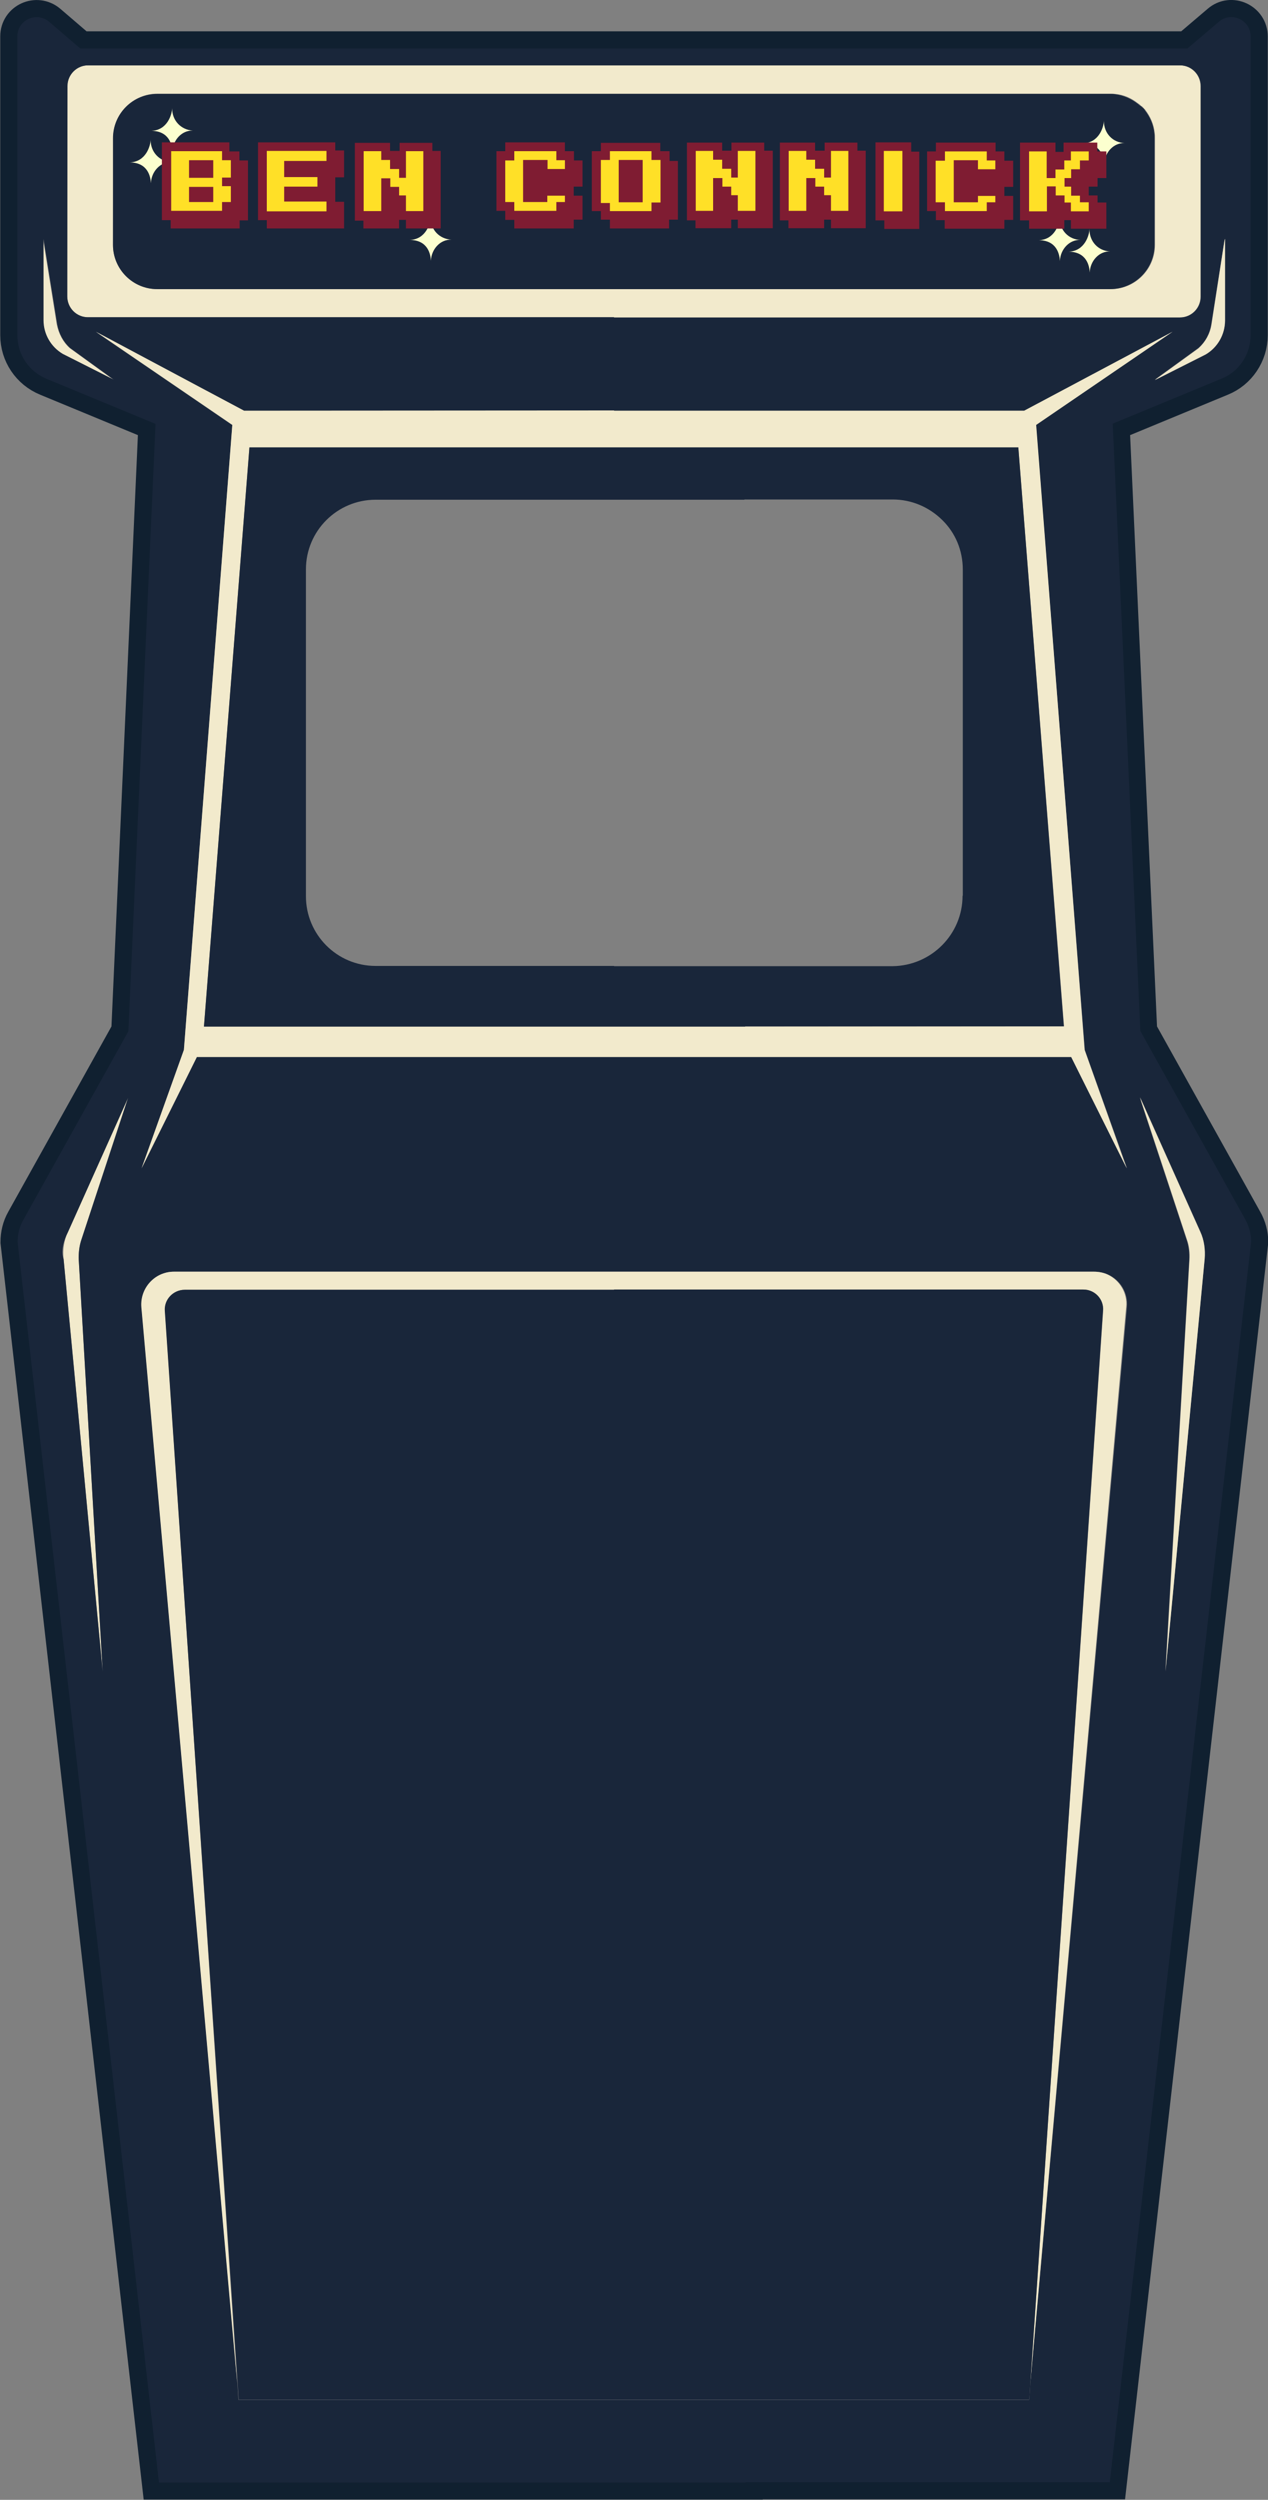 <?xml version="1.0" encoding="utf-8"?>
<!-- Generator: Adobe Illustrator 17.1.0, SVG Export Plug-In . SVG Version: 6.00 Build 0)  -->
<!DOCTYPE svg PUBLIC "-//W3C//DTD SVG 1.1//EN" "http://www.w3.org/Graphics/SVG/1.1/DTD/svg11.dtd">
<svg version="1.1" xmlns="http://www.w3.org/2000/svg" xmlns:xlink="http://www.w3.org/1999/xlink" x="0px" y="0px"
	 viewBox="64.7 -7 518.5 1022" enable-background="new 64.7 -7 518.5 1022" xml:space="preserve">
<rect x="64.7" y="-7" width="518.5" height="1022" fill="#808080" stroke="none"/>
<g id="Layer_1">
	<g id="Layer_8">
	</g>
	<g>
		<polygon fill="none" points="525.1,469.8 525.5,470.6 508.3,422.3 488.3,166.7 508,422.3 		"/>
		<path fill="none" stroke="#102030" stroke-width="14" stroke-miterlimit="10" d="M573.9,491.8l-43-77.2l-11.3-248.3l44.5-18.4
			c7.2-2.9,12-10,12-17.9V7.9c0-6.7-7.9-10.4-13-6l-12.8,10.9H97.5L84.8,1.9c-5.1-4.3-13-0.8-13,6v122.1c0,7.9,4.7,14.9,12,17.9
			l44.5,18.4l-11.1,248.3l-43,77.2c-1.6,2.8-2.3,5.9-2.3,9l57.8,507.1h239.9v-0.1h148.9l57.8-507.1
			C576.3,497.7,575.5,494.6,573.9,491.8z"/>
		<path fill="none" d="M517.7,514.1c4.9,2.3,8.1,7.5,7.6,13.3l-39.2,440.1l39.5-440C526.1,521.6,522.8,516.3,517.7,514.1z"/>
		<polygon fill="none" points="369.5,412.7 499.8,412.7 499.8,412.6 369.5,412.6 		"/>
		<path fill="none" d="M551.1,508l-9.8,168.4l0.3-3L551.1,508c0.2-2.8-0.1-5.6-0.9-8.2l-18.6-56.3l-0.8-1.9l19.2,58.2
			C550.7,502.4,551.1,505.2,551.1,508z"/>
		<path fill="none" d="M507.7,520.2c4.7,0,8.5,4,8,8.8L486,967.5l-0.4,6.4h0.1l0.4-6.5l29.8-438.5
			C516.2,524.2,512.4,520.2,507.7,520.2z"/>
		<path fill="none" d="M518.7,111.2L518.7,111.2c10,0,18.2-8,18.2-18.1l0,0C536.8,103.1,528.8,111.2,518.7,111.2z"/>
		<path fill="none" d="M560,125.7l5.3-34.3v-0.8l-5.5,35c-0.7,3.8-2.5,7.2-5.3,9.7l-17.8,12.9l0.9-0.4l17.1-12.4
			C557.6,132.8,559.4,129.5,560,125.7z"/>
		<path fill="none" d="M429.7,197.1h-60.2h-0.4v0.1h-53.3h-97.5c-15.7,0-28.5,12.7-28.5,28.5v133.5c0,15.7,12.7,28.5,28.5,28.5h97.5
			v0.1h113.9c15.8-0.1,28.6-12.9,28.6-28.8V225.8c0-7.9-3.2-15-8.4-20.3C444.7,200.4,437.6,197.1,429.7,197.1z"/>
		<path fill="none" d="M520.8,31.4c3.6,0.3,6.8,1.8,9.4,3.9C527.4,33.2,524.2,31.8,520.8,31.4z"/>
		<path fill="#F2EACC" d="M100.6,122.7h215.1v0.1h231.4c4.7,0,8.5-3.8,8.5-8.5V28.2c0-4.7-3.8-8.5-8.5-8.5H369.5h-53.7H100.7
			c-4.7,0-8.5,3.8-8.5,8.5v86C92.3,118.9,95.9,122.7,100.6,122.7z M111,49.4c0-10,8.1-18.1,18.1-18.1h186.7h53.7h149.3
			c0.7,0,1.2,0,1.9,0.1c3.6,0.3,6.8,1.8,9.4,3.9c0.1,0.1,0.1,0.1,0.2,0.1c0.2,0.2,0.6,0.4,0.8,0.7c0.1,0.1,0.3,0.3,0.6,0.4
			c0.1,0.1,0.3,0.3,0.4,0.4c0.2,0.2,0.4,0.6,0.8,0.8c0,0.1,0.1,0.1,0.1,0.2c2.1,2.7,3.5,5.9,3.9,9.5c0.1,0.6,0.1,1.2,0.1,1.9v43.8
			l0,0c0,10-8.1,18.1-18.1,18.1h-0.1H369.4h-53.7H129c-10,0-18.1-8.1-18.1-18.1L111,49.4L111,49.4z"/>
		<path fill="#F2EACC" d="M87.9,125.6l-5.6-34.9v33.2c0,5.7,3,10.9,7.9,13.8l20.8,10.5l-17.8-12.9C90.4,132.8,88.7,129.4,87.9,125.6
			z"/>
		<path fill="#F2EACC" d="M117.1,441.6l-24.6,54.9c-1.6,3.5-2.2,7.4-1.8,11.1l16,168.7l-9.8-168.4c-0.1-2.8,0.2-5.6,1.1-8.2
			L117.1,441.6z"/>
		<path fill="#FFFFFF" d="M369.5,412.6v0.1V412.6z"/>
		<path fill="#19263A" d="M129,111.2h186.7h53.7h149.2c10,0,18.2-8.1,18.2-18.1V49.4c0-0.7,0-1.2-0.1-1.9c-0.3-3.6-1.8-6.8-3.9-9.5
			c0-0.1-0.1-0.1-0.1-0.2c-0.2-0.3-0.4-0.6-0.8-0.8c-0.1-0.1-0.3-0.3-0.4-0.4c-0.1-0.1-0.3-0.3-0.6-0.4c-0.2-0.2-0.6-0.4-0.8-0.7
			c-0.1-0.1-0.1-0.1-0.2-0.1c-2.7-2.1-5.9-3.5-9.4-3.9c-0.6-0.1-1.2-0.1-1.9-0.1H369.3h-53.7H129c-9.9,0-18.1,8-18.1,18.1v43.8
			C111,103.1,119,111.2,129,111.2z"/>
		<path fill="#19263A" d="M576.1,129.9V7.9c0-6.7-7.9-10.4-13-6l-12.8,10.9H369.5h-53.7H97.5L84.8,1.9c-5.1-4.3-13-0.8-13,6v122.1
			c0,7.9,4.7,14.9,12,17.9l44.5,18.4l-11.1,248.3l-43,77.2c-1.6,2.8-2.3,5.9-2.3,9l57.8,507.1h239.9v-0.1h148.9l57.8-507.1
			c0-3.1-0.8-6.2-2.3-9l-43-77.2l-11.3-248.3l44.5-18.4C571.3,145,576.1,137.9,576.1,129.9z M106.7,676.5l-16-168.7
			c-1.1-3.3-0.1-7.4,1.8-11.1l24.6-54.9L98,499.8c-0.9,2.7-1.2,5.5-1.1,8.2L106.7,676.5z M92.3,28.2c0-4.7,3.8-8.5,8.5-8.5h215.1
			h53.7h177.6c4.7,0,8.5,3.8,8.5,8.5v86.1c0,4.7-3.8,8.5-8.5,8.5H315.8v-0.1H100.7c-4.7,0-8.5-3.8-8.5-8.5L92.3,28.2L92.3,28.2z
			 M90.4,137.7c-4.9-2.9-7.9-8.1-7.9-13.8V90.7l5.6,34.9c0.7,3.8,2.5,7.2,5.3,9.7l17.8,12.9L90.4,137.7z M531.5,443.4l-0.6-1.9
			l24.6,54.9c1.6,3.5,2.1,7.4,1.8,11.1l-16,168.7l0.2-3l-0.3,3L551,508c0.1-2.8-0.2-5.6-1.1-8.2l-19.2-58.2L531.5,443.4z
			 M525.5,527.5l-39.5,440l-0.4,6.5h-0.1v0.1H315.8l0,0H162.2l-0.4-6.6l-39.2-440.1c-0.7-7.8,5.5-14.5,13.3-14.5h179.9h53.9h142.4
			c2,0,3.9,0.4,5.7,1.2C522.8,516.3,526.1,521.6,525.5,527.5z M508.3,422.3l17.3,48.4l-0.4-0.8l0.3,0.8l-22.7-45.5H369.5h-53.7
			H145.2l-22.6,45.5l17.3-48.4l19.8-255.5l-55.8-38.1l60.6,32.3l151.3-0.1v0.1h167.7l60.6-32.3l-55.8,38.1L508.3,422.3z
			 M557.8,137.9l-20.8,10.5l0.8-0.6l-0.9,0.4l17.8-12.9c2.9-2.5,4.7-5.9,5.3-9.7l5.5-35v0.8l0.1-0.7h0.1V124
			C565.6,129.7,562.7,135,557.8,137.9z"/>
		<path fill="#F2EACC" d="M565.6,90.7L565.6,90.7l-0.2,0.7l-5.3,34.3c-0.6,3.8-2.5,7.1-5.3,9.7l-17.1,12.4l-0.8,0.6l20.8-10.5
			c4.9-2.9,7.9-8.1,7.9-13.8V90.7L565.6,90.7z"/>
		<path fill="#F2EACC" d="M551.1,508l-9.6,165.4l-0.2,3l16-168.7c0.3-3.8-0.2-7.7-1.8-11.1l-24.6-54.9l0.6,1.9l18.6,56.3
			C551,502.4,551.3,505.2,551.1,508z"/>
		<g>
			<path fill="#FCFFCF" d="M240.8,82c0-0.1,0-0.2,0-0.3h0c0,2.5-1.9,9.3-8.7,9.4c-0.1,0-0.4,0-0.3,0c8.1-0.2,9,6.2,9.1,8.5h0
				c0.2-4.8,3.9-8.8,8.4-8.6C244.4,90.7,240.8,87,240.8,82z"/>
		</g>
	</g>
	<path fill="#F2EACC" d="M483.5,160.9H315.8v-0.1l-151.3,0.1l-60.6-32.3l55.8,38.1l-19.8,255.5l-17.3,48.4l22.6-45.5h170.6h53.7
		h133.2l22.7,45.5l-0.3-0.8l-16.9-47.6l-19.8-255.5l55.8-38.1L483.5,160.9z M499.8,412.6L499.8,412.6L499.8,412.6l-130.3,0.1h-53.7
		H148.1l18.6-236.8h149H369h112.1L499.8,412.6z"/>
	<path fill="#F2EACC" d="M517.7,514.1c-1.7-0.8-3.7-1.2-5.7-1.2H369.6h-53.8h-180c-7.8,0-13.9,6.7-13.3,14.5l39.2,440.1L132.2,529
		c-0.3-4.7,3.5-8.7,8.1-8.7h175.5v-0.1h191.9c4.7,0,8.5,4,8.1,8.7l-29.8,438.5l39.2-440.1C525.8,521.6,522.5,516.4,517.7,514.1z"/>
	<path fill="#19263A" d="M369.1,175.9h-53.3H166.7l-18.6,236.8h167.6h53.7v-0.1l0,0h130.3l0,0l-18.6-236.7H369.1z M458.3,359.2
		c0,15.8-12.8,28.6-28.6,28.8H315.8v-0.1h-97.5c-15.8,0-28.5-12.8-28.5-28.5V225.8c0-15.8,12.8-28.5,28.5-28.5h97.5h53.3v-0.1h0.4
		h60.2c7.9,0,15,3.2,20.3,8.4s8.4,12.3,8.4,20.3V359.2z"/>
	<path fill="#19263A" d="M507.7,520.2H315.8v0.1H140.2c-4.7,0-8.5,4-8.1,8.7l29.8,438.4l0.4,6.6h153.5l0,0h169.8v-0.1l0.4-6.4
		L515.7,529C516.2,524.2,512.4,520.2,507.7,520.2z"/>
	<path fill="#FCFFCF" d="M126.3,50.3c0-0.1,0-0.2,0-0.3h0c0,2.5-1.9,9.3-8.7,9.4c-0.1,0-0.4,0-0.3,0c8.1-0.2,9,6.2,9.1,8.5h0
		c0.2-4.8,3.9-8.8,8.4-8.6C129.9,59,126.3,55.2,126.3,50.3z"/>
	<path fill="#FCFFCF" d="M135.1,37.4c0-0.1,0-0.2,0-0.3h0c0,2.5-1.9,9.3-8.7,9.4c-0.1,0-0.4,0-0.3,0c8.1-0.2,9,6.2,9.1,8.5h0
		c0.2-4.8,3.9-8.8,8.4-8.6C138.7,46.1,135.1,42.3,135.1,37.4z"/>
	<path fill="#FCFFCF" d="M498,82.1c0-0.1,0-0.2,0-0.3h0c0,2.5-1.9,9.3-8.7,9.4c-0.1,0-0.4,0-0.3,0c8.1-0.2,9,6.2,9.1,8.5h0
		c0.2-4.8,3.9-8.8,8.4-8.6C501.6,90.9,498,87.1,498,82.1z"/>
	<path fill="#FCFFCF" d="M510.2,86.8c0-0.1,0-0.2,0-0.3h0c0,2.5-1.9,9.3-8.7,9.4c-0.1,0-0.4,0-0.3,0c8.1-0.2,9,6.2,9.1,8.5h0
		c0.2-4.8,3.9-8.8,8.4-8.6C513.8,95.6,510.2,91.8,510.2,86.8z"/>
	<path fill="#FCFFCF" d="M516.1,42.5c0-0.1,0-0.2,0-0.3h0c0,2.5-1.9,9.3-8.7,9.4c-0.1,0-0.4,0-0.3,0c8.1-0.2,9,6.2,9.1,8.5h0
		c0.2-4.8,3.9-8.8,8.4-8.6C519.7,51.3,516.1,47.5,516.1,42.5z"/>
</g>
<g id="Layer_2">
	<g>
		<polygon fill="#7F1C32" points="130.9,51.2 158.5,51.2 158.5,54.9 162.6,54.9 162.6,58.6 166.1,58.6 166.1,83.1 162.7,83.1 
			162.7,86.4 134.5,86.4 134.5,83 130.9,83 		"/>
		<path fill="#FFE027" d="M159.1,65.7v-7.2h-3.6v-3.7h-20.8v24.4h20.8v-3.6h3.6v-6.5h-3.6v-3.5H159.1z M151.9,75.6H142v-6.2h9.9
			V75.6z M151.9,65.7H142v-7.2h9.9V65.7z"/>
	</g>
	<g>
		<polygon fill="#7F1C32" points="209.8,51.4 224.2,51.4 224.2,54.7 228.1,54.7 228.1,51.4 241.5,51.4 241.5,54.7 244.9,54.7 
			244.9,86.4 230.7,86.4 230.7,82.9 227.9,82.9 227.9,86.4 213.3,86.4 213.3,83.2 209.8,83.2 		"/>
		<polyline fill="#FFE027" points="230.7,72.9 227.9,72.9 227.9,69.4 224.3,69.4 224.3,65.9 220.6,65.9 220.6,79.3 213.4,79.3 
			213.4,54.8 220.6,54.8 220.6,58.4 224.2,58.4 224.2,62.1 227.9,62.1 227.9,65.7 230.7,65.7 230.7,54.8 237.8,54.8 237.8,79.3 
			230.7,79.3 		"/>
	</g>
	<g>
		<polygon fill="#7F1C32" points="271.3,51.2 295.7,51.2 295.7,54.8 299.4,54.8 299.4,58.6 302.9,58.6 302.9,69.3 299.3,69.3 
			299.3,73 302.9,73 302.9,82.8 299.3,82.8 299.3,86.4 275,86.4 275,82.9 271.3,82.9 271.3,79.2 267.7,79.2 267.7,54.8 271.3,54.8 
					"/>
		<polygon fill="#FFE027" points="275,54.8 292.2,54.8 292.2,58.5 295.7,58.5 295.7,62.1 288.6,62.1 288.6,58.4 278.6,58.4 
			278.6,75.6 288.5,75.6 288.5,73 295.7,73 295.7,75.6 292.2,75.6 292.2,79.2 275,79.2 275,75.6 271.3,75.6 271.3,58.6 275,58.6 		
			"/>
	</g>
	<g>
		<polygon fill="#7F1C32" points="310.4,51.4 334.7,51.4 334.7,54.8 338.5,54.8 338.5,58.8 341.9,58.8 341.9,82.8 338.3,82.8 
			338.3,86.4 314.1,86.4 314.1,82.8 310.4,82.8 310.4,79.3 306.7,79.3 306.7,54.8 310.4,54.8 		"/>
		<path fill="#FFE027" d="M331.1,58.4v-3.6h-17v3.6h-3.7V76h3.7v3.3h17v-3.5h3.7V58.4H331.1z M327.5,75.7h-9.8V58.4h9.8V75.7z"/>
	</g>
	<g>
		<polygon fill="#7F1C32" points="437.3,55 437.3,51.2 422.7,51.2 422.7,83.1 426.3,83.1 426.3,86.6 440.6,86.6 440.6,55 		"/>
		<rect x="426.1" y="54.7" fill="#FFE027" width="7.6" height="24.7"/>
	</g>
	<g>
		<polygon fill="#7F1C32" points="481.8,51.3 496.3,51.3 496.3,55.1 499.6,55.1 499.6,51.3 513.4,51.3 513.4,54.9 517.1,54.9 
			517.1,65.8 513.5,65.8 513.5,69.3 509.9,69.3 509.9,72.9 513.5,72.9 513.5,75.8 517.1,75.8 517.1,86.5 502.6,86.5 502.6,83 
			499.9,83 499.9,86.5 485.5,86.5 485.5,83.1 481.8,83.1 		"/>
		<polygon fill="#FFE027" points="485.5,54.9 492.7,54.9 492.7,65.8 496.3,65.8 496.3,62.3 499.9,62.3 499.9,58.6 502.6,58.6 
			502.6,54.9 509.9,54.9 509.9,58.6 506.3,58.6 506.3,62.2 502.7,62.2 502.7,65.8 500,65.8 500,69.3 502.7,69.3 502.7,73 506.3,73 
			506.3,75.7 509.9,75.7 509.9,79.4 502.6,79.4 502.6,75.8 500,75.8 500,72.9 496.4,72.9 496.4,69.2 492.8,69.2 492.8,79.4 
			485.5,79.4 		"/>
	</g>
	<g>
		<polygon fill="#7F1C32" points="345.6,51.3 360,51.3 360,54.6 363.8,54.6 363.8,51.3 377.2,51.3 377.2,54.6 380.7,54.6 
			380.7,86.3 366.4,86.3 366.4,82.8 363.7,82.8 363.7,86.3 349.1,86.3 349.1,83.1 345.6,83.1 		"/>
		<polyline fill="#FFE027" points="366.4,72.8 363.7,72.8 363.7,69.3 360.1,69.3 360.1,65.8 356.3,65.8 356.3,79.2 349.2,79.2 
			349.2,54.7 356.3,54.7 356.3,58.3 360,58.3 360,62 363.7,62 363.7,65.6 366.4,65.6 366.4,54.7 373.6,54.7 373.6,79.2 366.4,79.2 
					"/>
	</g>
	<g>
		<polygon fill="#7F1C32" points="383.6,51.3 398,51.3 398,54.6 401.9,54.6 401.9,51.3 415.3,51.3 415.3,54.6 418.7,54.6 
			418.7,86.3 404.5,86.3 404.5,82.8 401.7,82.8 401.7,86.3 387.1,86.3 387.1,83.1 383.6,83.1 		"/>
		<polyline fill="#FFE027" points="404.5,72.8 401.7,72.8 401.7,69.3 398.1,69.3 398.1,65.8 394.4,65.8 394.4,79.2 387.2,79.2 
			387.2,54.7 394.4,54.7 394.4,58.3 398,58.3 398,62 401.7,62 401.7,65.6 404.5,65.6 404.5,54.7 411.6,54.7 411.6,79.2 404.5,79.2 
					"/>
	</g>
	<g>
		<polygon fill="#7F1C32" points="447.4,51.3 471.8,51.3 471.8,54.9 475.4,54.9 475.4,58.7 479,58.7 479,69.4 475.4,69.4 
			475.4,73.1 479,73.1 479,82.9 475.4,82.9 475.4,86.5 451,86.5 451,83 447.4,83 447.4,79.3 443.8,79.3 443.8,54.9 447.4,54.9 		"/>
		<polygon fill="#FFE027" points="451.1,54.9 468.2,54.9 468.2,58.6 471.7,58.6 471.7,62.2 464.6,62.2 464.6,58.5 454.7,58.5 
			454.7,75.7 464.6,75.7 464.6,73.1 471.7,73.1 471.7,75.7 468.2,75.7 468.2,79.3 451.1,79.3 451.1,75.7 447.3,75.7 447.3,58.7 
			451.1,58.7 		"/>
	</g>
	<g>
		<polygon fill="#7F1C32" points="170.2,51.2 201.8,51.2 201.8,54.5 205.4,54.5 205.4,65.5 201.8,65.5 201.8,75.5 205.4,75.5 
			205.4,86.4 173.8,86.4 173.8,83 170.2,83 		"/>
		<polygon fill="#FFE027" points="173.8,54.7 198.2,54.7 198.2,58.8 180.9,58.8 180.9,65.4 194.5,65.4 194.5,69.3 180.9,69.3 
			180.9,75.4 198.2,75.4 198.2,79.4 173.8,79.4 		"/>
	</g>
</g>
</svg>
